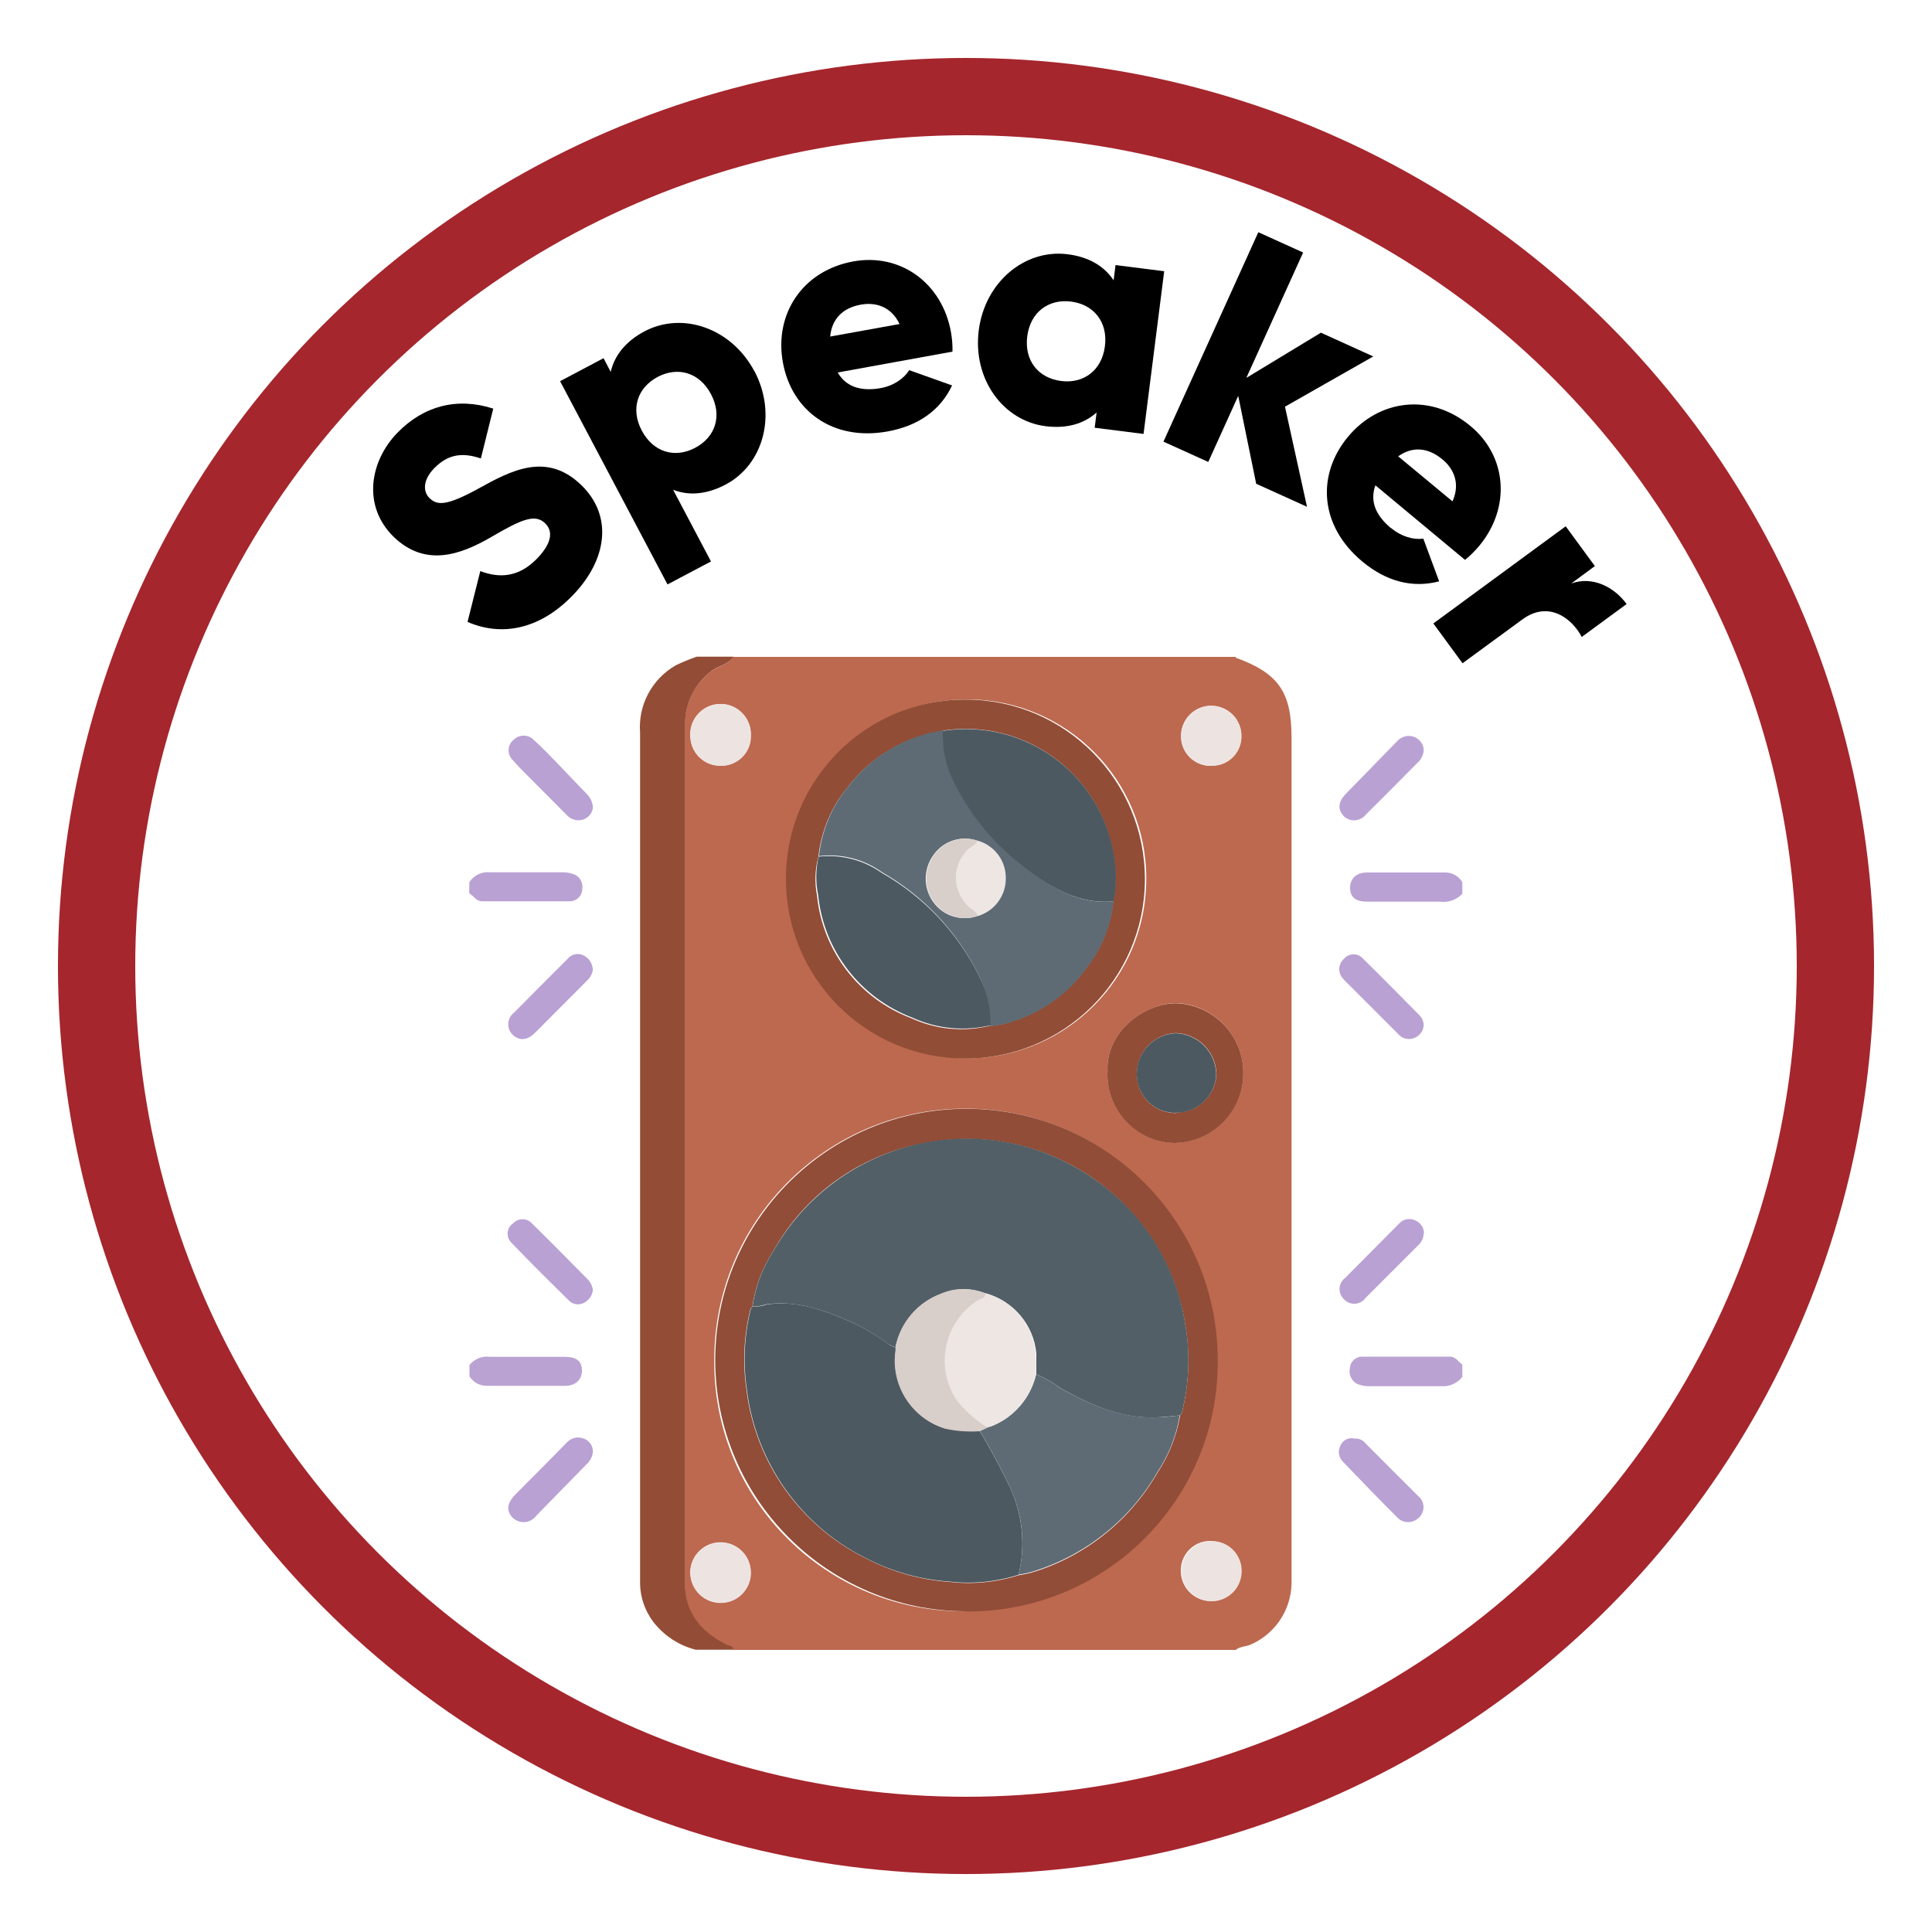 <?xml version="1.0" encoding="UTF-8"?><svg id="Layer_1" xmlns="http://www.w3.org/2000/svg" viewBox="0 0 100 100"><defs><style>.cls-1{fill:none;stroke:#a5262d;stroke-miterlimit:10;stroke-width:4px;}.cls-2{fill:#bd694f;}.cls-3{fill:#ede6e3;}.cls-4{fill:#b9a1d3;}.cls-5{fill:#934d36;}.cls-6{fill:#4d5961;}.cls-7{fill:#5e6b74;}.cls-8{fill:#baa1d3;}.cls-9{fill:#baa2d3;}.cls-10{fill:#d8ceca;}.cls-11{fill:#ede4e1;}.cls-12{fill:#525f67;}.cls-13{fill:#924d36;}.cls-14{fill:#914d37;}</style></defs><circle class="cls-1" cx="50" cy="50" r="45"/><path class="cls-2" d="m63.96,85.4h-26.01c0-.24-.23-.21-.36-.28-1.31-.64-2.14-1.63-2.14-3.12,0-14.87,0-29.74,0-44.6.02-1.03.51-2,1.33-2.63.37-.31.89-.35,1.18-.77h26v.04c2.22.81,2.89,1.78,2.89,4.15v43.8c-.04,1.39-.89,2.63-2.18,3.16-.23.08-.51.08-.71.25Zm-13.96-2.01c7.18-.01,13-5.85,12.98-13.03-.01-7.18-5.85-13-13.03-12.98-7.18.01-13,5.85-12.98,13.03,0,.06,0,.11,0,.17.04,7.12,5.84,12.85,12.96,12.82.02,0,.05,0,.07,0Zm0-47.19c-5.13.02-9.27,4.2-9.25,9.33.02,5.13,4.2,9.27,9.33,9.25,5.11-.02,9.24-4.16,9.25-9.26.03-5.12-4.09-9.29-9.21-9.32-.03,0-.07,0-.1,0h-.02Zm7.33,19.3c-.07,1.95,1.46,3.58,3.41,3.65.03,0,.06,0,.09,0,2-.05,3.57-1.72,3.52-3.71-.05-1.89-1.55-3.43-3.44-3.52-1.63-.01-3.74,1.49-3.58,3.58Zm-18.47,25.82c-.04-.86-.77-1.53-1.64-1.49-.79.04-1.43.66-1.49,1.45-.06.86.59,1.61,1.45,1.67.86.06,1.61-.59,1.67-1.45,0-.06,0-.12,0-.18Zm-1.59-41.69c.84.03,1.55-.62,1.58-1.46,0-.02,0-.04,0-.06.06-.86-.59-1.61-1.45-1.67-.86-.06-1.61.59-1.67,1.45,0,.06,0,.12,0,.18-.01.85.67,1.55,1.52,1.56,0,0,.01,0,.02,0Zm25.44,0c.85,0,1.54-.67,1.54-1.52,0-.01,0-.03,0-.04-.01-.86-.72-1.55-1.58-1.54-.86.01-1.55.72-1.54,1.58,0,.85.69,1.53,1.54,1.53,0,0,.01,0,.02,0h.02Zm0,40.13c-.84-.04-1.55.61-1.59,1.45,0,.02,0,.04,0,.07-.02.86.66,1.57,1.52,1.59.86.02,1.57-.66,1.59-1.52.03-.85-.63-1.55-1.48-1.58-.01,0-.02,0-.03,0h-.02Z"/><path class="cls-5" d="m36.05,85.4c-.9-.22-1.69-.74-2.25-1.47-.42-.57-.66-1.25-.67-1.96v-44.05c-.11-1.42.61-2.77,1.84-3.48.35-.17.72-.32,1.09-.45h1.91c-.28.42-.81.46-1.18.77-.82.63-1.31,1.6-1.33,2.63v44.6c0,1.47.83,2.48,2.14,3.12.13.07.36.04.36.28h-1.91Z"/><path class="cls-8" d="m75.7,46.25c-.29.32-.73.48-1.16.42h-3.77c-.6,0-.88-.22-.89-.7s.31-.81.88-.81h4.06c.36,0,.68.19.87.5v.59Z"/><path class="cls-9" d="m24.3,70.65c.26-.31.65-.48,1.06-.42h3.86c.61,0,.89.21.9.69s-.31.81-.88.81h-4.06c-.36,0-.69-.19-.88-.49v-.58Z"/><path class="cls-9" d="m75.7,71.25c-.25.34-.67.53-1.09.5h-3.67c-.2.01-.4-.02-.59-.08-.35-.11-.56-.48-.48-.84.01-.35.3-.62.65-.61,0,0,0,0,.01,0h4.51c.32,0,.44.27.65.41v.61Z"/><path class="cls-8" d="m24.3,45.65c.24-.36.66-.55,1.09-.5h3.71c.18,0,.37.02.54.08.34.09.55.43.5.77,0,.36-.29.65-.65.65,0,0-.02,0-.03,0h-4.51c-.32,0-.43-.29-.66-.41v-.59Z"/><path class="cls-14" d="m50,83.4c-7.18-.02-12.99-5.85-12.98-13.03.02-7.18,5.85-12.99,13.03-12.98,7.18.02,12.98,5.84,12.98,13.02.05,7.13-5.7,12.95-12.83,13-.07,0-.13,0-.2,0Zm11.07-10.13l.09-.1c.39-1.51.45-3.08.19-4.61-1.01-6.24-6.89-10.47-13.13-9.46-.13.02-.25.04-.38.07-3.31.59-6.18,2.65-7.81,5.58-.57.87-.94,1.85-1.09,2.88h0l-.09.1c-.35,1.38-.42,2.81-.21,4.22.46,3.74,2.76,7,6.14,8.69,1.35.71,2.84,1.13,4.36,1.24,1.21.14,2.44.02,3.6-.35.23-.03.46-.08.68-.14,2.74-.83,5.06-2.68,6.49-5.16.59-.89.99-1.9,1.17-2.95Z"/><path class="cls-13" d="m50.01,36.21c5.13.02,9.27,4.2,9.25,9.33-.02,5.13-4.2,9.27-9.33,9.25-5.13-.02-9.27-4.19-9.25-9.32,0-5.12,4.15-9.26,9.26-9.26.02,0,.04,0,.07,0Zm-1.22,1.63c-1.95.29-3.71,1.33-4.9,2.89-.86,1.03-1.39,2.29-1.53,3.62-.18.66-.2,1.35-.07,2.02.29,2.86,2.18,5.32,4.87,6.33,1.26.58,2.69.73,4.04.4.22-.01.43-.04.64-.08,1.78-.42,3.36-1.48,4.42-2.97.76-.98,1.23-2.15,1.36-3.39.16-.82.16-1.66,0-2.47-.7-4.19-4.64-7.03-8.84-6.37v.02Z"/><path class="cls-13" d="m57.33,55.51c-.16-2.11,1.95-3.61,3.58-3.58,2,.1,3.54,1.79,3.44,3.79-.09,1.89-1.62,3.39-3.52,3.44-1.95-.01-3.52-1.61-3.51-3.56,0-.03,0-.06,0-.09Zm3.55,2.07c1.14,0,2.07-.91,2.08-2.05h0c-.06-1.13-.98-2.03-2.11-2.06-1.12.06-2,.98-2,2.1-.03,1.1.84,2.01,1.94,2.04.03,0,.07,0,.1,0v-.02Z"/><path class="cls-11" d="m38.87,81.33c.04.86-.62,1.6-1.49,1.64s-1.6-.62-1.64-1.49c0-.06,0-.12,0-.18.06-.86.81-1.51,1.67-1.45.79.05,1.42.69,1.45,1.49Z"/><path class="cls-11" d="m37.28,39.64c-.85,0-1.54-.7-1.54-1.55,0,0,0-.01,0-.02-.04-.86.64-1.59,1.5-1.63.86-.04,1.59.64,1.63,1.5,0,.06,0,.12,0,.18,0,.84-.69,1.52-1.54,1.52-.02,0-.03,0-.05,0Z"/><path class="cls-11" d="m62.7,39.64c-.85.02-1.55-.64-1.57-1.49,0-.01,0-.03,0-.04,0-.87.68-1.57,1.55-1.58.87,0,1.57.68,1.58,1.55.02.85-.65,1.55-1.5,1.56-.02,0-.04,0-.06,0Z"/><path class="cls-11" d="m62.74,79.77c.85,0,1.53.69,1.53,1.54,0,.02,0,.03,0,.05-.02.86-.73,1.54-1.59,1.52-.86-.02-1.54-.73-1.52-1.59h0c0-.84.68-1.52,1.52-1.52.02,0,.04,0,.07,0Z"/><path class="cls-8" d="m73.69,38.86c-.03.25-.15.48-.34.64-.88.89-1.76,1.78-2.65,2.66-.27.34-.76.4-1.1.13-.02-.01-.04-.03-.05-.05-.32-.34-.29-.74.1-1.14l2.65-2.72c.24-.28.63-.37.96-.21.27.13.44.4.43.7Z"/><path class="cls-4" d="m70.11,74.46c.22-.02.44.08.58.26.91.92,1.82,1.82,2.72,2.72.32.26.36.73.1,1.04-.03.04-.06.07-.1.1-.32.29-.81.27-1.1-.05,0,0-.01-.02-.02-.02-.93-.93-1.85-1.88-2.76-2.83-.23-.21-.3-.55-.16-.83.11-.3.43-.47.74-.39Z"/><path class="cls-4" d="m73.69,53.08c-.02.28-.2.52-.45.63-.3.14-.65.07-.87-.19l-2.37-2.37c-.16-.17-.34-.32-.49-.5-.27-.29-.25-.74.04-1.01,0,0,.02-.01.02-.02.23-.27.64-.3.91-.07.03.02.05.05.07.07.99.97,1.96,1.96,2.94,2.95.13.14.2.32.2.51Z"/><path class="cls-4" d="m73.69,63.82c0,.25-.11.48-.29.64l-2.72,2.72c-.23.32-.67.4-1,.17-.03-.02-.07-.05-.09-.08-.31-.26-.34-.72-.08-1.02.04-.04.08-.08.13-.12.93-.94,1.86-1.87,2.79-2.81.21-.23.55-.29.83-.15.26.11.43.36.45.65Z"/><path class="cls-8" d="m30.69,41.73c0,.29-.17.54-.43.66-.32.14-.69.06-.92-.2l-2.26-2.27c-.19-.19-.37-.38-.54-.58-.28-.27-.29-.71-.02-.99.02-.02.05-.05.08-.07.29-.28.75-.27,1.03.02,0,0,0,0,0,0,.45.4.86.84,1.28,1.27s.96,1.02,1.45,1.51c.17.17.29.39.32.63Z"/><path class="cls-4" d="m30.69,75.16c-.03.22-.12.42-.27.57-.89.9-1.77,1.82-2.66,2.72-.26.36-.76.44-1.12.19-.03-.02-.05-.04-.08-.06-.37-.36-.33-.77.11-1.22.89-.9,1.8-1.8,2.69-2.72.23-.23.58-.3.88-.17.28.11.46.39.45.69Z"/><path class="cls-4" d="m30.69,50.17c-.03.23-.14.44-.31.59-.9.9-1.79,1.8-2.69,2.7-.4.4-.82.42-1.15.1-.3-.28-.31-.76-.03-1.06.03-.03.07-.06.1-.09.92-.93,1.84-1.85,2.76-2.77.19-.25.53-.33.81-.2.29.13.48.41.5.72Z"/><path class="cls-4" d="m30.69,66.74c-.02.28-.18.53-.42.67-.26.16-.59.13-.81-.08-1.01-1-2.02-1.99-3-3.02-.25-.25-.25-.66,0-.91.03-.03.06-.05.09-.07.24-.27.66-.3.93-.06.02.02.04.04.06.06.98.96,1.94,1.94,2.9,2.91.13.14.22.32.24.51Z"/><path class="cls-12" d="m38.95,67.62c.15-1.03.52-2.01,1.09-2.88,3.15-5.52,10.17-7.44,15.68-4.29.42.24.82.5,1.21.79,2.38,1.76,3.97,4.38,4.42,7.31.27,1.53.2,3.1-.19,4.61l-.09.1h0c-.33.03-.65.07-.99.09-1.92.15-3.57-.6-5.19-1.5-.38-.29-.8-.53-1.25-.71v-1.09c-.14-1.49-1.2-2.73-2.64-3.11-.74-.29-1.56-.28-2.28.04-1.22.44-2.11,1.48-2.37,2.75-.13-.04-.25-.09-.36-.15-.62-.47-1.3-.87-2.01-1.19-1.37-.6-2.77-1.09-4.32-.88-.23.08-.48.12-.72.1Z"/><path class="cls-6" d="m38.95,67.62c.25.02.5-.01.73-.1,1.55-.23,2.94.28,4.32.88.71.32,1.39.72,2.01,1.19.11.07.23.12.36.15,0,.05,0,.1,0,.15-.26,1.79.81,3.5,2.54,4.04.59.12,1.19.17,1.79.13.58.95,1.1,1.93,1.58,2.93.65,1.41.81,3.01.44,4.52-1.16.37-2.39.49-3.6.35-1.52-.11-3.01-.53-4.36-1.24-3.35-1.69-5.64-4.95-6.1-8.68-.21-1.41-.14-2.84.21-4.22l.09-.1h0Z"/><path class="cls-7" d="m52.72,81.51c.37-1.51.22-3.1-.44-4.52-.47-1-1-1.98-1.57-2.93l.41-.19c.08,0,.16-.04.24-.07,1.14-.47,1.99-1.46,2.27-2.66.45.18.87.41,1.25.71,1.63.9,3.27,1.63,5.19,1.5.33,0,.66-.06.99-.09-.17,1.06-.57,2.06-1.16,2.95-1.43,2.48-3.76,4.32-6.5,5.15-.22.06-.45.11-.68.14Z"/><path class="cls-12" d="m38.95,67.63l-.09.1.09-.1Z"/><path class="cls-7" d="m61.07,73.26l.09-.1-.09.1Z"/><path class="cls-7" d="m57.64,46.65c-.13,1.24-.6,2.42-1.36,3.41-1.06,1.5-2.63,2.55-4.42,2.97-.21.04-.43.07-.64.08.05-.87-.12-1.73-.5-2.51-1.1-2.29-2.86-4.19-5.06-5.45-.95-.68-2.11-.98-3.27-.84.14-1.33.67-2.59,1.53-3.62,1.2-1.56,2.96-2.6,4.9-2.89-.04.92.16,1.83.57,2.65.87,1.77,2.16,3.31,3.75,4.48,1.3,1.04,2.72,1.9,4.5,1.72Zm-7.03-3.13c-.84-.3-1.78,0-2.29.73-.54.73-.54,1.73,0,2.46.52.71,1.44.99,2.27.7.87-.26,1.46-1.07,1.44-1.98,0-.88-.58-1.66-1.42-1.91Z"/><path class="cls-6" d="m57.64,46.65c-1.78.17-3.2-.68-4.52-1.69-1.59-1.17-2.88-2.71-3.75-4.48-.42-.82-.61-1.73-.57-2.65,4.19-.65,8.12,2.18,8.84,6.35.16.82.16,1.66,0,2.47Z"/><path class="cls-6" d="m42.37,44.34c1.16-.13,2.32.17,3.27.84,2.2,1.25,3.97,3.14,5.08,5.42.39.76.57,1.61.54,2.47-1.35.32-2.78.18-4.04-.4-2.69-1.02-4.58-3.47-4.87-6.33-.14-.66-.13-1.34.02-2Z"/><path class="cls-6" d="m60.88,57.6c-1.1.03-2.01-.84-2.04-1.94,0-.03,0-.05,0-.08,0-1.12.88-2.04,2-2.1,1.13.03,2.05.93,2.11,2.06,0,1.14-.94,2.06-2.08,2.05h0Z"/><path class="cls-3" d="m53.62,71.15c-.28,1.2-1.12,2.2-2.27,2.66-.08,0-.16.04-.24.07-.61-.37-1.15-.84-1.6-1.4-1.14-1.69-.7-3.99,1-5.14.03-.02.06-.04.09-.06.15-.09.37-.11.39-.35,1.44.39,2.48,1.63,2.61,3.12.04.37.02.72.02,1.1Z"/><path class="cls-10" d="m51.01,66.95c0,.24-.24.26-.39.35-1.73,1.09-2.24,3.38-1.15,5.1.02.03.04.06.06.09.45.56.99,1.03,1.6,1.4l-.41.19c-.6.04-1.2,0-1.79-.13-1.75-.53-2.85-2.26-2.58-4.06,0-.05,0-.1,0-.15.24-1.28,1.14-2.34,2.37-2.79.73-.31,1.55-.31,2.28,0Z"/><path class="cls-3" d="m50.61,43.52c.86.24,1.45,1.02,1.45,1.91.02.91-.57,1.72-1.44,1.98-.08-.25-.32-.33-.48-.49-.8-.73-.88-1.97-.18-2.8.19-.22.51-.3.65-.6Z"/><path class="cls-10" d="m50.61,43.52c-.14.28-.47.36-.65.6-.7.83-.62,2.06.18,2.8.16.16.4.25.48.49-.83.29-1.75,0-2.27-.7-.54-.73-.54-1.73,0-2.46.51-.72,1.43-1.02,2.26-.73Z"/><path d="m24.2,32.19l.66-2.63c1,.38,1.99.32,2.93-.64.9-.93.76-1.51.43-1.83-.52-.51-1.21-.22-2.8.71-1.59.92-3.4,1.57-5.04-.01-1.64-1.6-1.24-3.92.19-5.39,1.36-1.4,3.1-1.85,4.96-1.25l-.64,2.58c-.89-.3-1.66-.27-2.42.51-.59.61-.58,1.21-.24,1.54.39.38.86.43,2.55-.5,1.65-.91,3.51-1.92,5.31-.17,1.65,1.6,1.34,3.87-.46,5.72-1.74,1.79-3.71,2.11-5.43,1.36Z"/><path d="m39.05,19.21c1.18,2.24.47,4.83-1.49,5.87-1.01.53-1.93.58-2.72.27l1.96,3.71-2.25,1.19-5.56-10.52,2.25-1.19.37.71c.19-.83.75-1.57,1.75-2.1,1.97-1.04,4.5-.17,5.69,2.07Zm-2.25,1.19c-.6-1.13-1.72-1.44-2.76-.89-1.04.55-1.42,1.65-.82,2.78.6,1.13,1.72,1.44,2.76.89,1.04-.55,1.42-1.65.82-2.78Z"/><path d="m45.57,20.09c.69-.12,1.22-.5,1.49-.93l2.22.79c-.61,1.29-1.75,2.09-3.33,2.38-2.86.52-4.98-1.08-5.43-3.58-.45-2.49,1.01-4.74,3.65-5.22,2.44-.44,4.59,1.12,5.05,3.65.06.35.09.69.08,1.02l-5.94,1.08c.47.81,1.3.97,2.22.81Zm.99-3.32c-.44-.92-1.26-1.14-2.01-1-.95.17-1.5.76-1.58,1.65l3.6-.65Z"/><path d="m60.26,14.03l-1.07,8.43-2.53-.32.1-.79c-.64.57-1.51.85-2.64.71-2.21-.28-3.78-2.45-3.46-4.96.32-2.51,2.39-4.22,4.6-3.94,1.13.14,1.91.64,2.38,1.35l.1-.79,2.53.32Zm-3.07,3.89c.16-1.26-.58-2.16-1.75-2.31-1.16-.15-2.11.54-2.27,1.8s.58,2.16,1.75,2.31c1.16.15,2.11-.54,2.27-1.8Z"/><path d="m65.02,25.04l-.93-4.55-1.55,3.42-2.32-1.05,4.91-10.84,2.32,1.05-2.94,6.49,3.86-2.34,2.71,1.23-4.57,2.6,1.14,5.18-2.63-1.19Z"/><path d="m72,27.33c.54.45,1.17.62,1.67.55l.82,2.21c-1.38.36-2.73.01-3.97-1.02-2.24-1.86-2.37-4.51-.75-6.46,1.62-1.95,4.28-2.28,6.34-.56,1.91,1.58,2.09,4.24.45,6.21-.23.27-.47.51-.73.72l-4.64-3.86c-.32.89.09,1.62.81,2.22Zm3.18-1.38c.42-.93.06-1.7-.53-2.18-.75-.62-1.55-.67-2.28-.15l2.81,2.33Z"/><path d="m84.2,31.26l-2.33,1.71c-.49-.95-1.71-1.91-3.07-.91l-3.1,2.27-1.51-2.06,6.85-5.03,1.51,2.06-1.22.9c1.12-.4,2.23.2,2.86,1.06Z"/></svg>